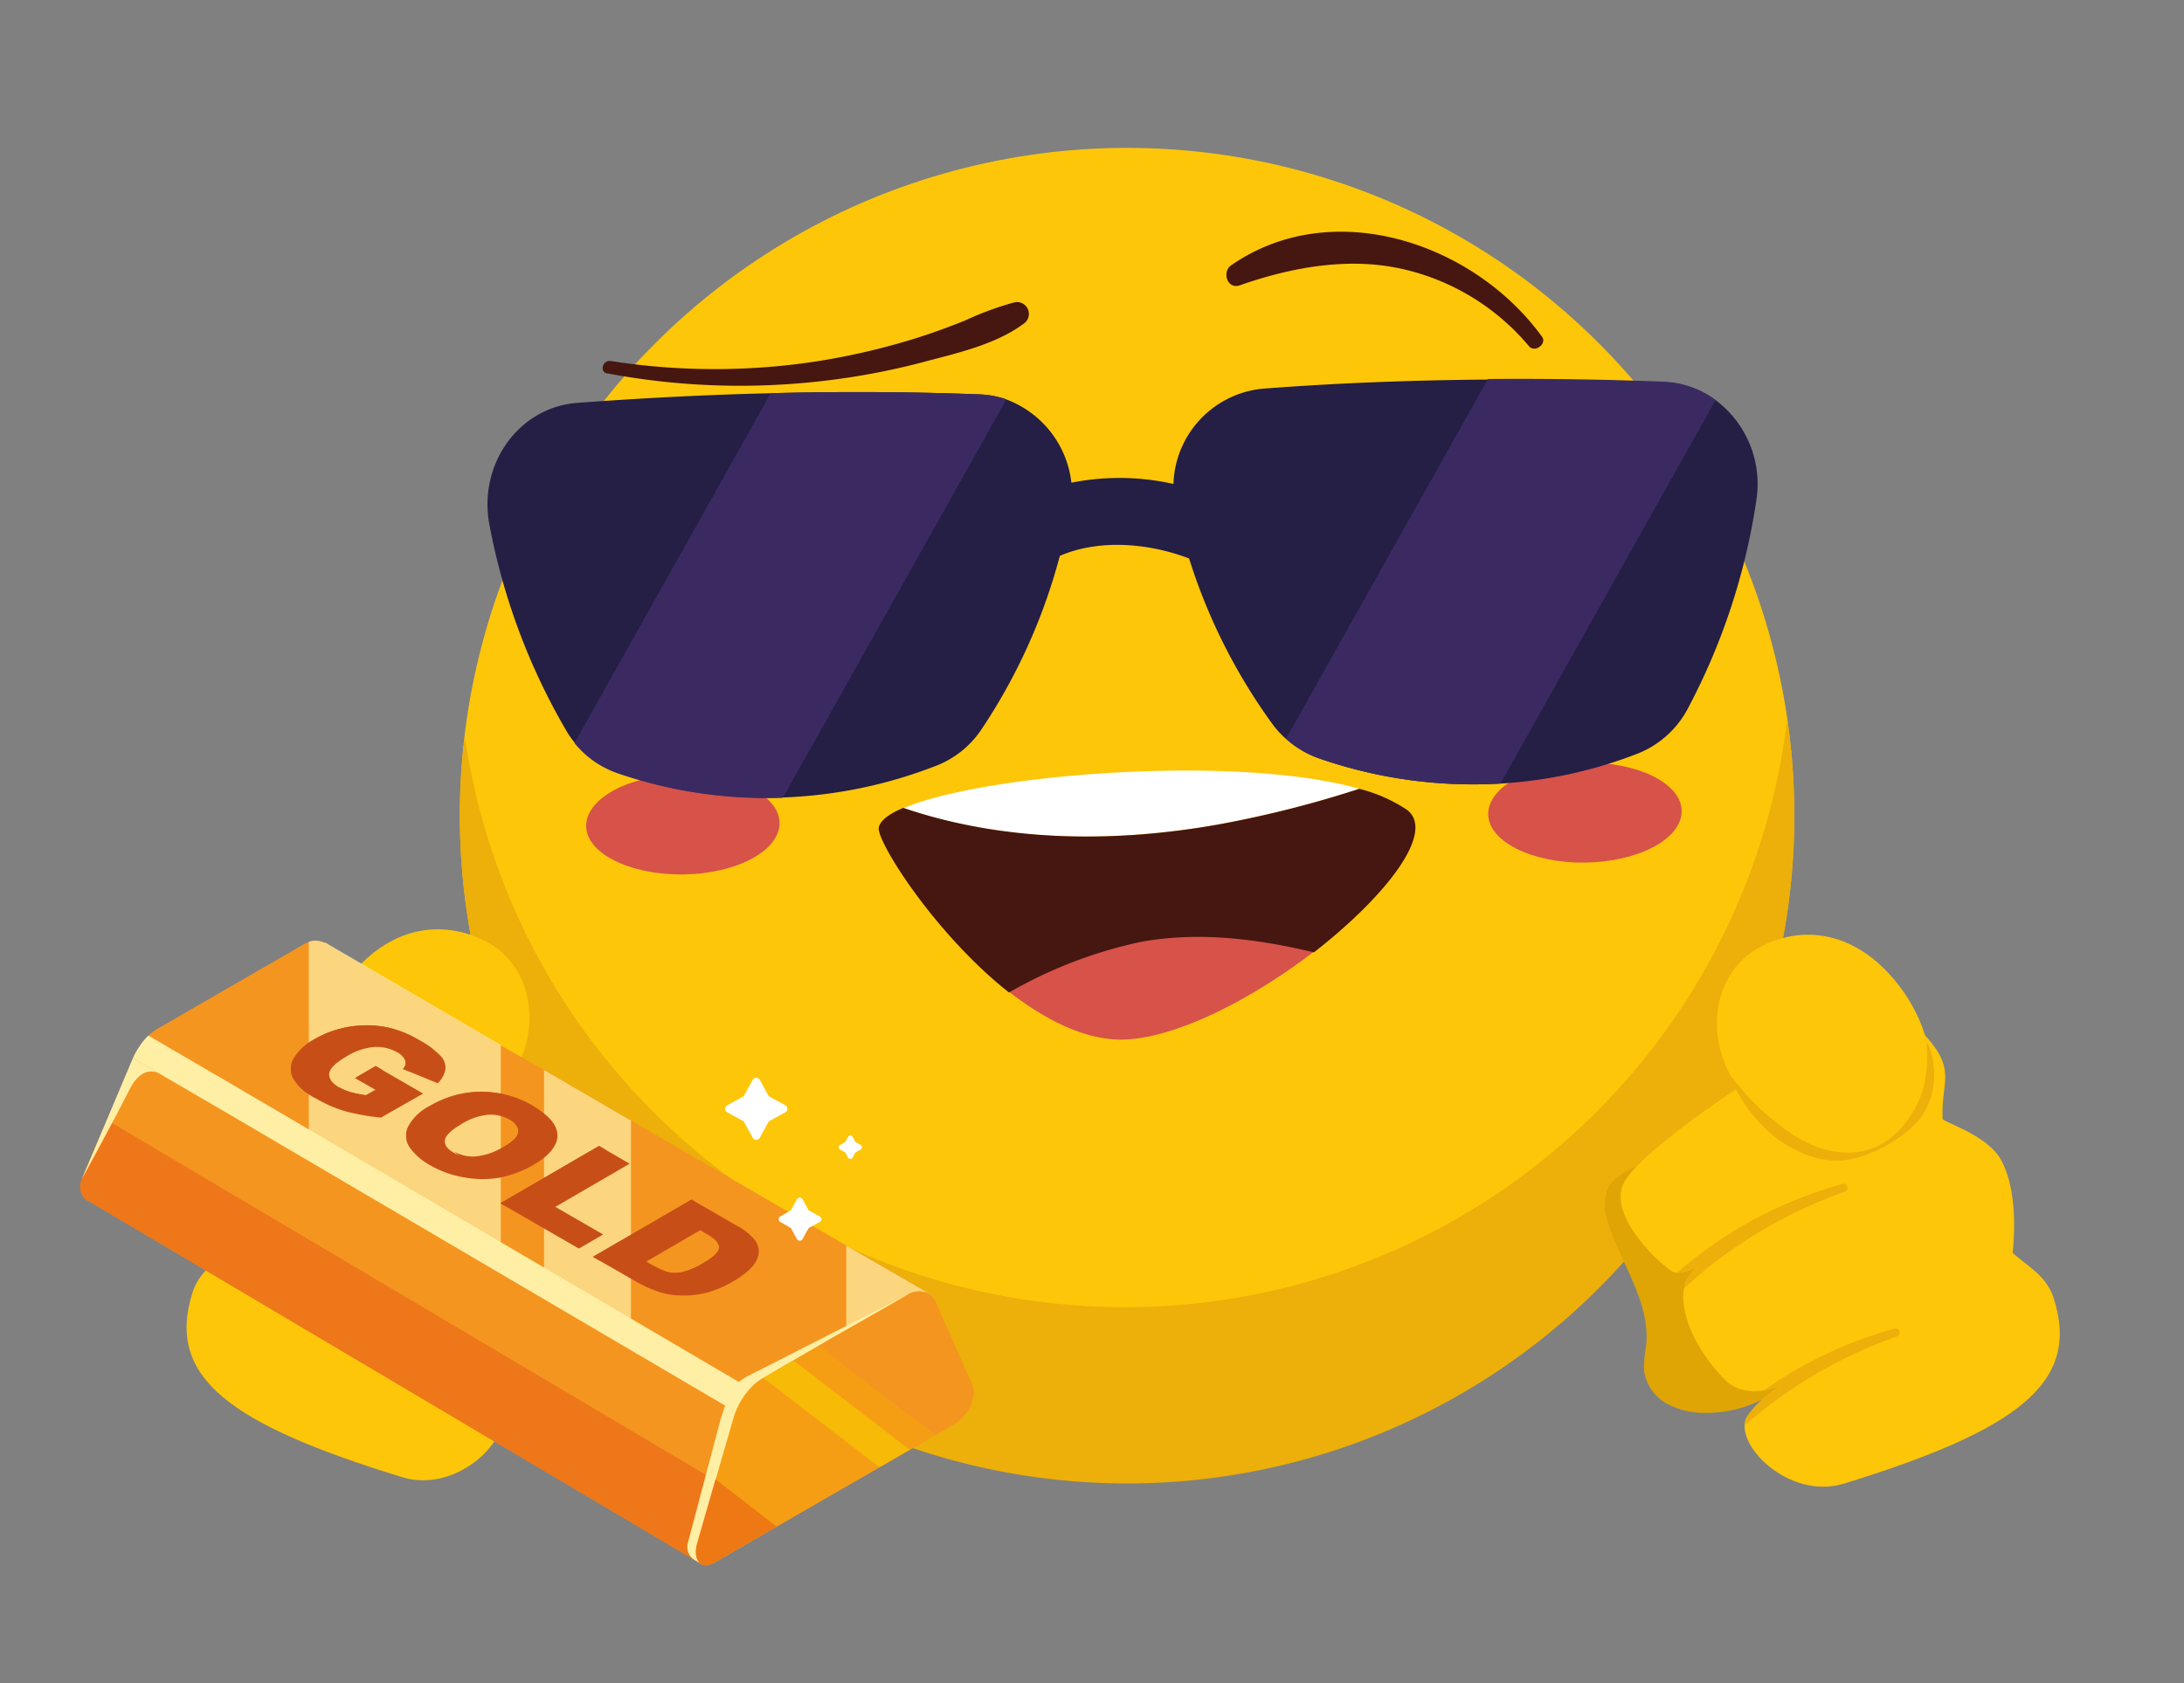 <svg id="Layer_1" data-name="Layer 1" xmlns="http://www.w3.org/2000/svg" xmlns:xlink="http://www.w3.org/1999/xlink" viewBox="0 0 224.68 173.21"><rect x="0" y="0" width="224.68" height="173.21" fill="#808080" stroke="none"/><defs><style>.cls-1{fill:none;}.cls-2{fill:#fdc609;}.cls-3{fill:#edaf0a;}.cls-4{fill:#d75249;}.cls-5{fill:#fff;}.cls-6{fill:#461610;}.cls-7{fill:#dfa505;}.cls-8{clip-path:url(#clip-path);}.cls-9{clip-path:url(#clip-path-2);}.cls-10{fill:#f49520;}.cls-11{opacity:0.67;}.cls-12,.cls-17{fill:#eb6915;}.cls-13,.cls-14{fill:#ffefa4;}.cls-13{opacity:0.72;}.cls-15{fill:#f59e14;}.cls-16{fill:#f9cb01;opacity:0.63;}.cls-17{opacity:0.71;}.cls-18{fill:#c74f17;}.cls-19{isolation:isolate;}.cls-20{fill:#251e45;}.cls-21{fill:#3b2a62;}</style><clipPath id="clip-path"><path id="SVGID" class="cls-1" d="M64.09,121.2c-1.38-3-11.35-9.57-11.35-9.57s-14.19-11.92-19.86-5.5c-3.07,3.46-1.45,4.6-1.63,8.43-1,.63-4.75,1.83-6.06,4.26s-1.51,6.18-1.14,9.48c-1.55,1.41-3.47,2.31-4.23,4.66C17,141.73,23.63,146.55,41.36,152c5.75,1.78,11.55-4.18,10-6.89A10.73,10.73,0,0,0,47.81,142c2,.7,4.28,1,5.9-.71,3.33-3.43,5-7.81,3.8-10.27a5.37,5.37,0,0,0-.95-1.23c1.12.54,2.07.77,2.6.4C61.3,128.68,65.48,124.24,64.09,121.2Z"/></clipPath><clipPath id="clip-path-2"><path id="SVGID-2" data-name="SVGID" class="cls-1" d="M167,121.82c1.39-3,11.36-9.58,11.36-9.58s14.18-11.91,19.86-5.5c3.07,3.47,1.44,4.61,1.63,8.44,1,.63,4.75,1.82,6.05,4.25s1.51,6.19,1.15,9.49c1.54,1.41,3.47,2.31,4.22,4.66,2.83,8.76-3.8,13.59-21.54,19.08-5.74,1.78-11.54-4.18-10-6.9a10.84,10.84,0,0,1,3.52-3.17c-1.95.71-4.27,1-5.9-.71-3.32-3.43-5-7.8-3.8-10.27a5.43,5.43,0,0,1,1-1.22c-1.13.54-2.07.76-2.6.39C169.8,129.29,165.61,124.86,167,121.82Z"/></clipPath></defs><circle class="cls-2" cx="115.95" cy="83.86" r="68.64" transform="translate(-25.34 106.55) rotate(-45)"/><path class="cls-3" d="M116.62,134.51A68.64,68.64,0,0,1,47.81,75.77,68.64,68.64,0,1,0,183.86,74,68.63,68.63,0,0,1,116.62,134.51Z"/><path class="cls-4" d="M117.42,96.83a46.77,46.77,0,0,0-13.62,5.22c3.88,3,8.19,5.21,12.34,4.9,5.56-.43,13-4.4,19-9C129.29,96.51,123.33,95.77,117.42,96.83Z"/><path class="cls-5" d="M125.34,84.84a111.53,111.53,0,0,0,14.5-3.67c-12.63-3.59-38.7-1.53-46.91,2C103.21,86.64,114.58,86.76,125.34,84.84Z"/><path class="cls-6" d="M144.74,83.33a15.77,15.77,0,0,0-4.9-2.16,111.53,111.53,0,0,1-14.5,3.67c-10.76,1.92-22.13,1.8-32.41-1.71-1.44.61-2.35,1.27-2.52,2-.33,1.3,5.69,10.92,13.39,17a46.77,46.77,0,0,1,13.62-5.22c5.91-1.06,11.87-.32,17.75,1.09C142.54,92.26,147.76,85.62,144.74,83.33Z"/><path class="cls-4" d="M80.2,84.69c0,2.85-4.39,5.22-9.9,5.29s-10-2.18-10-5,4.4-5.22,9.91-5.29S80.17,81.84,80.2,84.69Z"/><path class="cls-4" d="M173,83.47c0,2.84-4.39,5.21-9.9,5.29s-10-2.18-10-5,4.4-5.22,9.9-5.29S173,80.62,173,83.47Z"/><path class="cls-6" d="M62.53,38.43a73.58,73.58,0,0,0,21.77.81,72.54,72.54,0,0,0,10.74-2c3.4-.9,7.35-1.78,10.23-3.9a1.22,1.22,0,0,0-.94-2.22,31.69,31.69,0,0,0-5,1.84c-1.65.67-3.32,1.28-5,1.81a71.38,71.38,0,0,1-10.11,2.38,69.05,69.05,0,0,1-21.38,0c-.84-.14-1.21,1.13-.35,1.29Z"/><path class="cls-6" d="M158.62,34.63c-7-9.65-21.53-14.55-31.95-7.34-1,.68-.41,2.52.87,2.07,5.23-1.83,11-2.9,16.46-1.74a23.81,23.81,0,0,1,13.29,8c.61.73,1.9-.25,1.33-1Z"/><path class="cls-7" d="M65.82,122c-.55-1.55-2.27-2.3-3.82-2.87L49.78,125.2a27.22,27.22,0,0,0-5,8.91,7.32,7.32,0,0,0-.49,2.8A6.3,6.3,0,0,0,46,140.54a12.78,12.78,0,0,0,9.53,4.23,7.83,7.83,0,0,0,4.09-1,4.6,4.6,0,0,0,2.28-3.42,13.43,13.43,0,0,0-.23-2.52c-.46-4.51,2.69-8.52,4-12.87A4.87,4.87,0,0,0,65.82,122Z"/><g class="cls-8"><path class="cls-2" d="M64.09,121.2c-1.38-3-11.35-9.57-11.35-9.57s-14.19-11.92-19.86-5.5c-3.07,3.46-1.45,4.6-1.63,8.43-1,.63-4.75,1.83-6.06,4.26s-1.51,6.18-1.14,9.48c-1.55,1.41-3.47,2.31-4.23,4.66C17,141.73,23.63,146.55,41.36,152c5.75,1.78,11.55-4.18,10-6.89A10.73,10.73,0,0,0,47.81,142c2,.7,4.28,1,5.9-.71,3.33-3.43,5-7.81,3.8-10.27a5.37,5.37,0,0,0-.95-1.23c1.12.54,2.07.77,2.6.4C61.3,128.68,65.48,124.24,64.09,121.2Z"/><path class="cls-3" d="M36,136.91a47.72,47.72,0,0,1,17.92,11.28.85.85,0,0,0,1.2-1.21,43.66,43.66,0,0,0-18.9-10.87.42.42,0,0,0-.22.8Z"/><path class="cls-3" d="M41.32,122a47.84,47.84,0,0,1,17.93,11.28.85.85,0,0,0,1.19-1.21,43.6,43.6,0,0,0-18.9-10.87c-.52-.15-.72.63-.22.8Z"/></g><path class="cls-2" d="M35.39,101.26C32.66,105,29.93,112.54,37,117s13.86-2.82,16-6.77C55.86,105,54.36,99.29,50.22,97S40.12,94.76,35.39,101.26Z"/><path class="cls-3" d="M32.9,106.73a14.24,14.24,0,0,0,.15,3.82,9.89,9.89,0,0,0,1.37,3.4A9,9,0,0,0,37,116.73,7,7,0,0,0,40.56,118a9.24,9.24,0,0,0,3.65-.59,14.7,14.7,0,0,0,3.26-1.81A27,27,0,0,0,53,110.19l.1,0a15.16,15.16,0,0,1-4.84,6.33,12.06,12.06,0,0,1-3.65,1.84,7.9,7.9,0,0,1-4.09.18,12.08,12.08,0,0,1-3.7-1.54,11.23,11.23,0,0,1-3.15-2.54,7.16,7.16,0,0,1-1.47-3.84,8.36,8.36,0,0,1,.63-4Z"/><path class="cls-7" d="M165.28,122.63c.54-1.56,2.27-2.3,3.82-2.88l12.21,6.07a27,27,0,0,1,5,8.91,7.24,7.24,0,0,1,.49,2.79,6.39,6.39,0,0,1-1.77,3.64,12.79,12.79,0,0,1-9.54,4.23,8.08,8.08,0,0,1-4.09-1,4.64,4.64,0,0,1-2.28-3.42,14.23,14.23,0,0,1,.23-2.52c.46-4.52-2.69-8.52-4-12.87A4.79,4.79,0,0,1,165.28,122.63Z"/><g class="cls-9"><path class="cls-2" d="M167,121.82c1.39-3,11.36-9.58,11.36-9.58s14.18-11.91,19.86-5.5c3.07,3.47,1.44,4.61,1.63,8.44,1,.63,4.75,1.82,6.05,4.25s1.51,6.19,1.15,9.49c1.54,1.41,3.47,2.31,4.22,4.66,2.83,8.76-3.8,13.59-21.54,19.08-5.74,1.78-11.54-4.18-10-6.9a10.84,10.84,0,0,1,3.52-3.17c-1.95.71-4.27,1-5.9-.71-3.32-3.43-5-7.8-3.8-10.27a5.43,5.43,0,0,1,1-1.22c-1.13.54-2.07.76-2.6.39C169.8,129.29,165.61,124.86,167,121.82Z"/><path class="cls-3" d="M194.86,136.73A43.7,43.7,0,0,0,176,147.6a.85.85,0,0,0,1.21,1.2,47.86,47.86,0,0,1,17.91-11.27c.5-.17.31-.95-.21-.8Z"/><path class="cls-3" d="M189.56,121.83a43.67,43.67,0,0,0-18.92,10.87c-.77.78.43,2,1.22,1.2a47.86,47.86,0,0,1,17.91-11.27c.5-.17.3-.95-.21-.8Z"/></g><path class="cls-2" d="M195.7,101.88c2.73,3.76,5.46,11.28-1.6,15.71s-13.86-2.82-16-6.76c-2.86-5.26-1.36-10.93,2.77-13.27S191,95.38,195.7,101.88Z"/><path class="cls-3" d="M198.31,107.32a8.47,8.47,0,0,1,.64,4,7.27,7.27,0,0,1-1.47,3.84,11.55,11.55,0,0,1-3.15,2.54,12.83,12.83,0,0,1-3.7,1.54,7.89,7.89,0,0,1-4.09-.18,12.14,12.14,0,0,1-3.66-1.85,15,15,0,0,1-4.83-6.32l.1-.06a26.28,26.28,0,0,0,5.48,5.37,14.48,14.48,0,0,0,3.26,1.81,9.4,9.4,0,0,0,3.65.59,7,7,0,0,0,3.58-1.22,9.4,9.4,0,0,0,2.56-2.78,9.68,9.68,0,0,0,1.36-3.4,14.69,14.69,0,0,0,.16-3.82Z"/><path class="cls-10" d="M78.49,140.85,30,113.94h0l6.15-3.55c1.34-.77,2.24-2.85,1.74-4l-3.79-8.6a1.78,1.78,0,0,0-.62-.77L33.32,97a2.26,2.26,0,0,0-2,.17l-.17.1-14.81,8.54-.17.11a5.2,5.2,0,0,0-.88.7,7.31,7.31,0,0,0-.89,1.08,7.21,7.21,0,0,0-1,2.15L8.41,121.34a1.89,1.89,0,0,0,.29,2h0a.71.71,0,0,0,.26.16l61.5,36.44L72.28,161l8.46-18.9Z"/><g class="cls-11"><polygon class="cls-12" points="34.52 102.57 34.52 102.57 36.76 103.81 35.87 101.79 34.52 102.57"/><path class="cls-12" d="M11,115.25l-2.6,6.09a1.89,1.89,0,0,0,.29,2h0a.71.71,0,0,0,.26.16l61.5,36.44L72.28,161l3.34-7.46Z"/></g><path class="cls-10" d="M96,133.53l-8.94,5.16-6.46,3.73-2.11,1.22-1.1.63-.92-.53L64.91,137,56,131.82l-4.45-2.58L31.77,117.76l-4.17-2.43-6.26-3.63-7-4a7.31,7.31,0,0,1,.89-1.08,5.2,5.2,0,0,1,.88-.7l15.15-8.75a4.5,4.5,0,0,1,.48-.2,2,2,0,0,1,1.55,0l.17.09,18,10.49L56,110.11l8.94,5.2,22.15,12.87L95.39,133l.23.13A1.52,1.52,0,0,1,96,133.53Z"/><path class="cls-13" d="M96,133.53l-8.94,5.16V128.18L95.39,133l.23.13A1.52,1.52,0,0,1,96,133.53Z"/><path class="cls-14" d="M71.48,160.54l.8.46,8.46-18.9-2.25-1.25-1,.47c-2.12,1-2.43,1.76-3.43,5l-3.31,12.5A1.56,1.56,0,0,0,71.48,160.54Z"/><polygon class="cls-14" points="77.5 141.32 93.22 133.3 95.2 133.81 79.45 142.93 77.5 141.32"/><path class="cls-14" d="M13.67,108.89l6.73,3.92,5.14,3,.62.37,50.47,29.65.92.54,1.74-1,1.06-.62-.62-.36-1.24-.73L28.94,114.56l-6.7-3.93-.13-.07-6.85-4a7.31,7.31,0,0,0-.89,1.08A7.58,7.58,0,0,0,13.67,108.89Z"/><path class="cls-15" d="M100.14,143.45a4.18,4.18,0,0,1-1.87,3l-1,.6-1.06.61h0L94,149l-.06,0h0l-.33.19-2.14,1.24-.7.4-.26.15-10.59,6.11-6.43,3.72c-1.33.77-2.25-.26-1.75-2l1.89-6.58,1.84-6.36a7.83,7.83,0,0,1,1.91-3.22,5.35,5.35,0,0,1,1.07-.82l.1-.06.26-.15,1.69-1,1.16-.67.39-.23,2.18-1.26h0l1.17-.68,5.27-3,2.55-1.47a2.35,2.35,0,0,1,2.17-.28,1.71,1.71,0,0,1,.23.13,1.52,1.52,0,0,1,.38.38,1.88,1.88,0,0,1,.21.37l3.43,7.75.37.84A2,2,0,0,1,100.14,143.45Z"/><polygon class="cls-13" points="55.97 110.11 55.97 131.82 64.91 137.02 64.91 115.31 55.97 110.11"/><path class="cls-13" d="M31.77,96.91v20.85l19.75,11.48V107.53L33.49,97,33.32,97A2,2,0,0,0,31.77,96.91Z"/><path class="cls-5" d="M86.88,117.56l-.46.26a.27.27,0,0,0,0,.47l.46.25a.23.23,0,0,1,.11.11l.25.46a.27.27,0,0,0,.48,0l.25-.46a.23.23,0,0,1,.11-.11l.46-.25a.27.27,0,0,0,0-.47l-.46-.26a.22.22,0,0,1-.11-.1l-.25-.46a.27.27,0,0,0-.48,0l-.25.46A.22.22,0,0,1,86.88,117.56Z"/><path class="cls-5" d="M81.28,124.59l-1,.58a.32.32,0,0,0,0,.57l1,.58a.27.27,0,0,1,.13.13l.58,1.06a.33.33,0,0,0,.57,0l.58-1.06a.33.33,0,0,1,.13-.13l1.06-.58a.32.32,0,0,0,0-.57l-1.06-.58a.33.33,0,0,1-.13-.13l-.58-1.06a.33.33,0,0,0-.57,0l-.58,1.06A.27.27,0,0,1,81.28,124.59Z"/><path class="cls-5" d="M76.4,112.87l-1.58.86a.42.42,0,0,0,0,.73l1.58.87a.44.44,0,0,1,.17.16l.87,1.59a.41.41,0,0,0,.72,0l.87-1.59a.44.44,0,0,1,.17-.16l1.59-.87a.42.42,0,0,0,0-.73l-1.59-.86a.46.46,0,0,1-.17-.17l-.87-1.59a.41.41,0,0,0-.72,0l-.87,1.59A.46.46,0,0,1,76.4,112.87Z"/><path class="cls-10" d="M84.23,138.5l12,9.18,1.06-.61,1-.6a4.18,4.18,0,0,0,1.87-3,2,2,0,0,0-.13-.95l-.37-.84-3.43-7.75a1.88,1.88,0,0,0-.21-.37,1.52,1.52,0,0,0-.38-.38,1.71,1.71,0,0,0-.23-.13,2.35,2.35,0,0,0-2.17.28l-2.55,1.47-5.27,3Z"/><polygon class="cls-16" points="78.52 141.79 90.47 150.97 90.74 150.82 91.44 150.41 93.58 149.18 81.63 140 80.47 140.67 78.78 141.64 78.52 141.79"/><path class="cls-17" d="M79.89,157.08l-6.43,3.72c-1.33.77-2.25-.26-1.75-2l1.89-6.58Z"/><path class="cls-18" d="M43.15,107.06a8.5,8.5,0,0,1,2.22,1.64,1.74,1.74,0,0,1,.45,1.35,2.6,2.6,0,0,1-.79,1.42L41.45,110a.86.86,0,0,0,.24-.88,1.76,1.76,0,0,0-.84-.84,4.25,4.25,0,0,0-2.37-.54,6.36,6.36,0,0,0-2.88,1c-1.1.64-1.68,1.22-1.73,1.73s.29,1,1,1.41a5.27,5.27,0,0,0,1.16.5,11.67,11.67,0,0,0,1.62.33l1-.55-2.11-1.22,2.11-1.23,4.88,2.82L39.19,115a22.15,22.15,0,0,1-3.77-.68,13.63,13.63,0,0,1-2.89-1.27A5.8,5.8,0,0,1,30.18,111a2.09,2.09,0,0,1,.06-2.09,5.49,5.49,0,0,1,2.16-2A10.51,10.51,0,0,1,36,105.65a10.79,10.79,0,0,1,3.88.08A11.08,11.08,0,0,1,43.15,107.06Z"/><g class="cls-19"><polygon class="cls-18" points="64.77 119.75 57.13 124.19 62.05 127.03 59.55 128.48 51.48 123.82 61.62 117.92 64.77 119.75"/><path class="cls-18" d="M77.24,130.5a8,8,0,0,1-1.71,1.29,11,11,0,0,1-2.9,1.25,9.91,9.91,0,0,1-2.53.27,7.45,7.45,0,0,1-2.23-.35,12.13,12.13,0,0,1-2.15-.92L61,129.33l10.14-5.89,4.69,2.7a5.82,5.82,0,0,1,1.86,1.51,1.86,1.86,0,0,1,.34,1.44A2.73,2.73,0,0,1,77.24,130.5Zm-6.94.38a7.71,7.71,0,0,0,2-.88q1.61-.94,1.68-1.59c0-.44-.35-.89-1.16-1.36l-.79-.46-5.54,3.23.77.44a5.52,5.52,0,0,0,1.63.69,3.62,3.62,0,0,0,1.41-.07"/></g><path class="cls-18" d="M57.35,116.84c0,1-.79,2.06-2.42,3a11.1,11.1,0,0,1-3.52,1.34,10.34,10.34,0,0,1-3.51,0A10.48,10.48,0,0,1,44.42,120a6.38,6.38,0,0,1-2.31-2,2.14,2.14,0,0,1-.1-2.07,5.14,5.14,0,0,1,2.26-2.12,10.3,10.3,0,0,1,10.52,0C56.49,114.76,57.34,115.78,57.35,116.84Zm-8.45,2.21a6.71,6.71,0,0,0,2.91-1c1-.55,1.46-1.07,1.51-1.55s-.25-.91-.91-1.3a4,4,0,0,0-2.21-.49,6.28,6.28,0,0,0-2.79,1c-1,.59-1.57,1.13-1.64,1.61s.24.91.9,1.29a4,4,0,0,0,2.23.53"/><path class="cls-18" d="M38.56,112.18l.7.4-1,.56a11.5,11.5,0,0,1-1.62-.34,5.25,5.25,0,0,1-1.16-.49,3.1,3.1,0,0,1-.61-.44,5.25,5.25,0,0,0,1.16.49,10.37,10.37,0,0,0,1.62.33Z"/><path class="cls-18" d="M41.46,110a.9.9,0,0,0,.24-.88,1.14,1.14,0,0,0-.28-.42l0,0a1.76,1.76,0,0,1,.84.84.77.77,0,0,1-.13.72Z"/><polygon class="cls-18" points="39.34 110.09 39.26 110.14 39.26 110.14 37.22 111.32 36.53 110.92 38.64 109.69 39.34 110.09"/><path class="cls-18" d="M44.78,108.12c-.29-.2-.63-.4-1-.63a11.31,11.31,0,0,0-3.29-1.32,10.61,10.61,0,0,0-7.46,1.2,5.54,5.54,0,0,0-2.16,2,2.11,2.11,0,0,0-.06,2.09,4,4,0,0,0,1.09,1.23,4.82,4.82,0,0,1-1.7-1.67,2.08,2.08,0,0,1,0-2.09,5.52,5.52,0,0,1,2.17-2A10.51,10.51,0,0,1,36,105.64a10.79,10.79,0,0,1,3.88.08,11,11,0,0,1,3.28,1.33A13.59,13.59,0,0,1,44.78,108.12Z"/><g class="cls-19"><polygon class="cls-18" points="62.32 118.32 62.25 118.36 62.24 118.36 59.27 120.09 59.2 120.13 52.18 124.21 51.48 123.81 61.63 117.92 62.32 118.32"/><path class="cls-18" d="M71.18,123.43,61,129.33l.69.39,8.66-5,0,0,1.36-.79h0l.08,0Zm2.37,4.12a1,1,0,0,1,.43.85c0,.43-.6,1-1.67,1.59a7.51,7.51,0,0,1-2,.88,3.48,3.48,0,0,1-1.42.07,5.6,5.6,0,0,1-1.62-.69l-.08,0-.08,0,.77.45a5.2,5.2,0,0,0,1.63.68,3.42,3.42,0,0,0,1.41-.06,7.8,7.8,0,0,0,2-.89q1.6-.93,1.68-1.59T73.55,127.55Z"/></g><path class="cls-18" d="M54.8,113.77a10.38,10.38,0,0,0-10.53,0A5.17,5.17,0,0,0,42,115.91a2.12,2.12,0,0,0,.1,2.06,5.15,5.15,0,0,0,1.66,1.56,4.31,4.31,0,0,1-1.05-1.12,2.12,2.12,0,0,1-.1-2.06,5.15,5.15,0,0,1,2.26-2.13,10.33,10.33,0,0,1,10.52,0c.2.11.39.23.57.35A9.67,9.67,0,0,0,54.8,113.77ZM53,115.59l-.06,0a1,1,0,0,1,.36.88c0,.48-.56,1-1.51,1.55A6.74,6.74,0,0,1,48.9,119a3.91,3.91,0,0,1-2.16-.49,2.54,2.54,0,0,0,.55.41,4,4,0,0,0,2.23.53,6.71,6.71,0,0,0,2.91-1c1-.56,1.46-1.08,1.52-1.55S53.69,116,53,115.59Z"/><path class="cls-14" d="M16.43,110.5s-1.69-1.18-3.1,1.6c-1.83,3.63-4.92,9.24-4.92,9.24l5.26-12.45Z"/><path class="cls-20" d="M180.68,51.51A66.36,66.36,0,0,1,173.59,73a10,10,0,0,1-5.1,4.54,46.45,46.45,0,0,1-14.13,3.09A48.26,48.26,0,0,1,135.59,78,10.15,10.15,0,0,1,131,74.64a59,59,0,0,1-8.67-17.17c-4.22-1.62-9.31-2-13.3-.27a59.34,59.34,0,0,1-8.16,18,9.9,9.9,0,0,1-4.47,3.56,48,48,0,0,1-15.83,3.3,47,47,0,0,1-17.06-2.54,9.83,9.83,0,0,1-4.38-3.09,8.6,8.6,0,0,1-.88-1.26A66.17,66.17,0,0,1,50.35,54c-1.18-6.2,3-12.08,9-12.54,5.22-.39,12.12-.81,20-1,6.61-.17,13.89-.17,21.38.12a9.48,9.48,0,0,1,2.84.54,10.39,10.39,0,0,1,6.65,8.55,25.3,25.3,0,0,1,10.5.13A10.17,10.17,0,0,1,129.85,40c8.2-.63,16.13-.89,23.22-.94s13.33.09,18.14.28a9.49,9.49,0,0,1,5.28,1.83A10.78,10.78,0,0,1,180.68,51.51Z"/><path class="cls-21" d="M103.54,41.09l-23,41a47,47,0,0,1-17.06-2.54,9.83,9.83,0,0,1-4.38-3.09l20.19-36c6.61-.17,13.89-.17,21.38.12A9.48,9.48,0,0,1,103.54,41.09Z"/><path class="cls-21" d="M176.49,41.17,154.36,80.63A48.26,48.26,0,0,1,135.59,78a9.81,9.81,0,0,1-3.28-2l20.76-37c7.08-.06,13.33.09,18.14.28A9.49,9.49,0,0,1,176.49,41.17Z"/></svg>